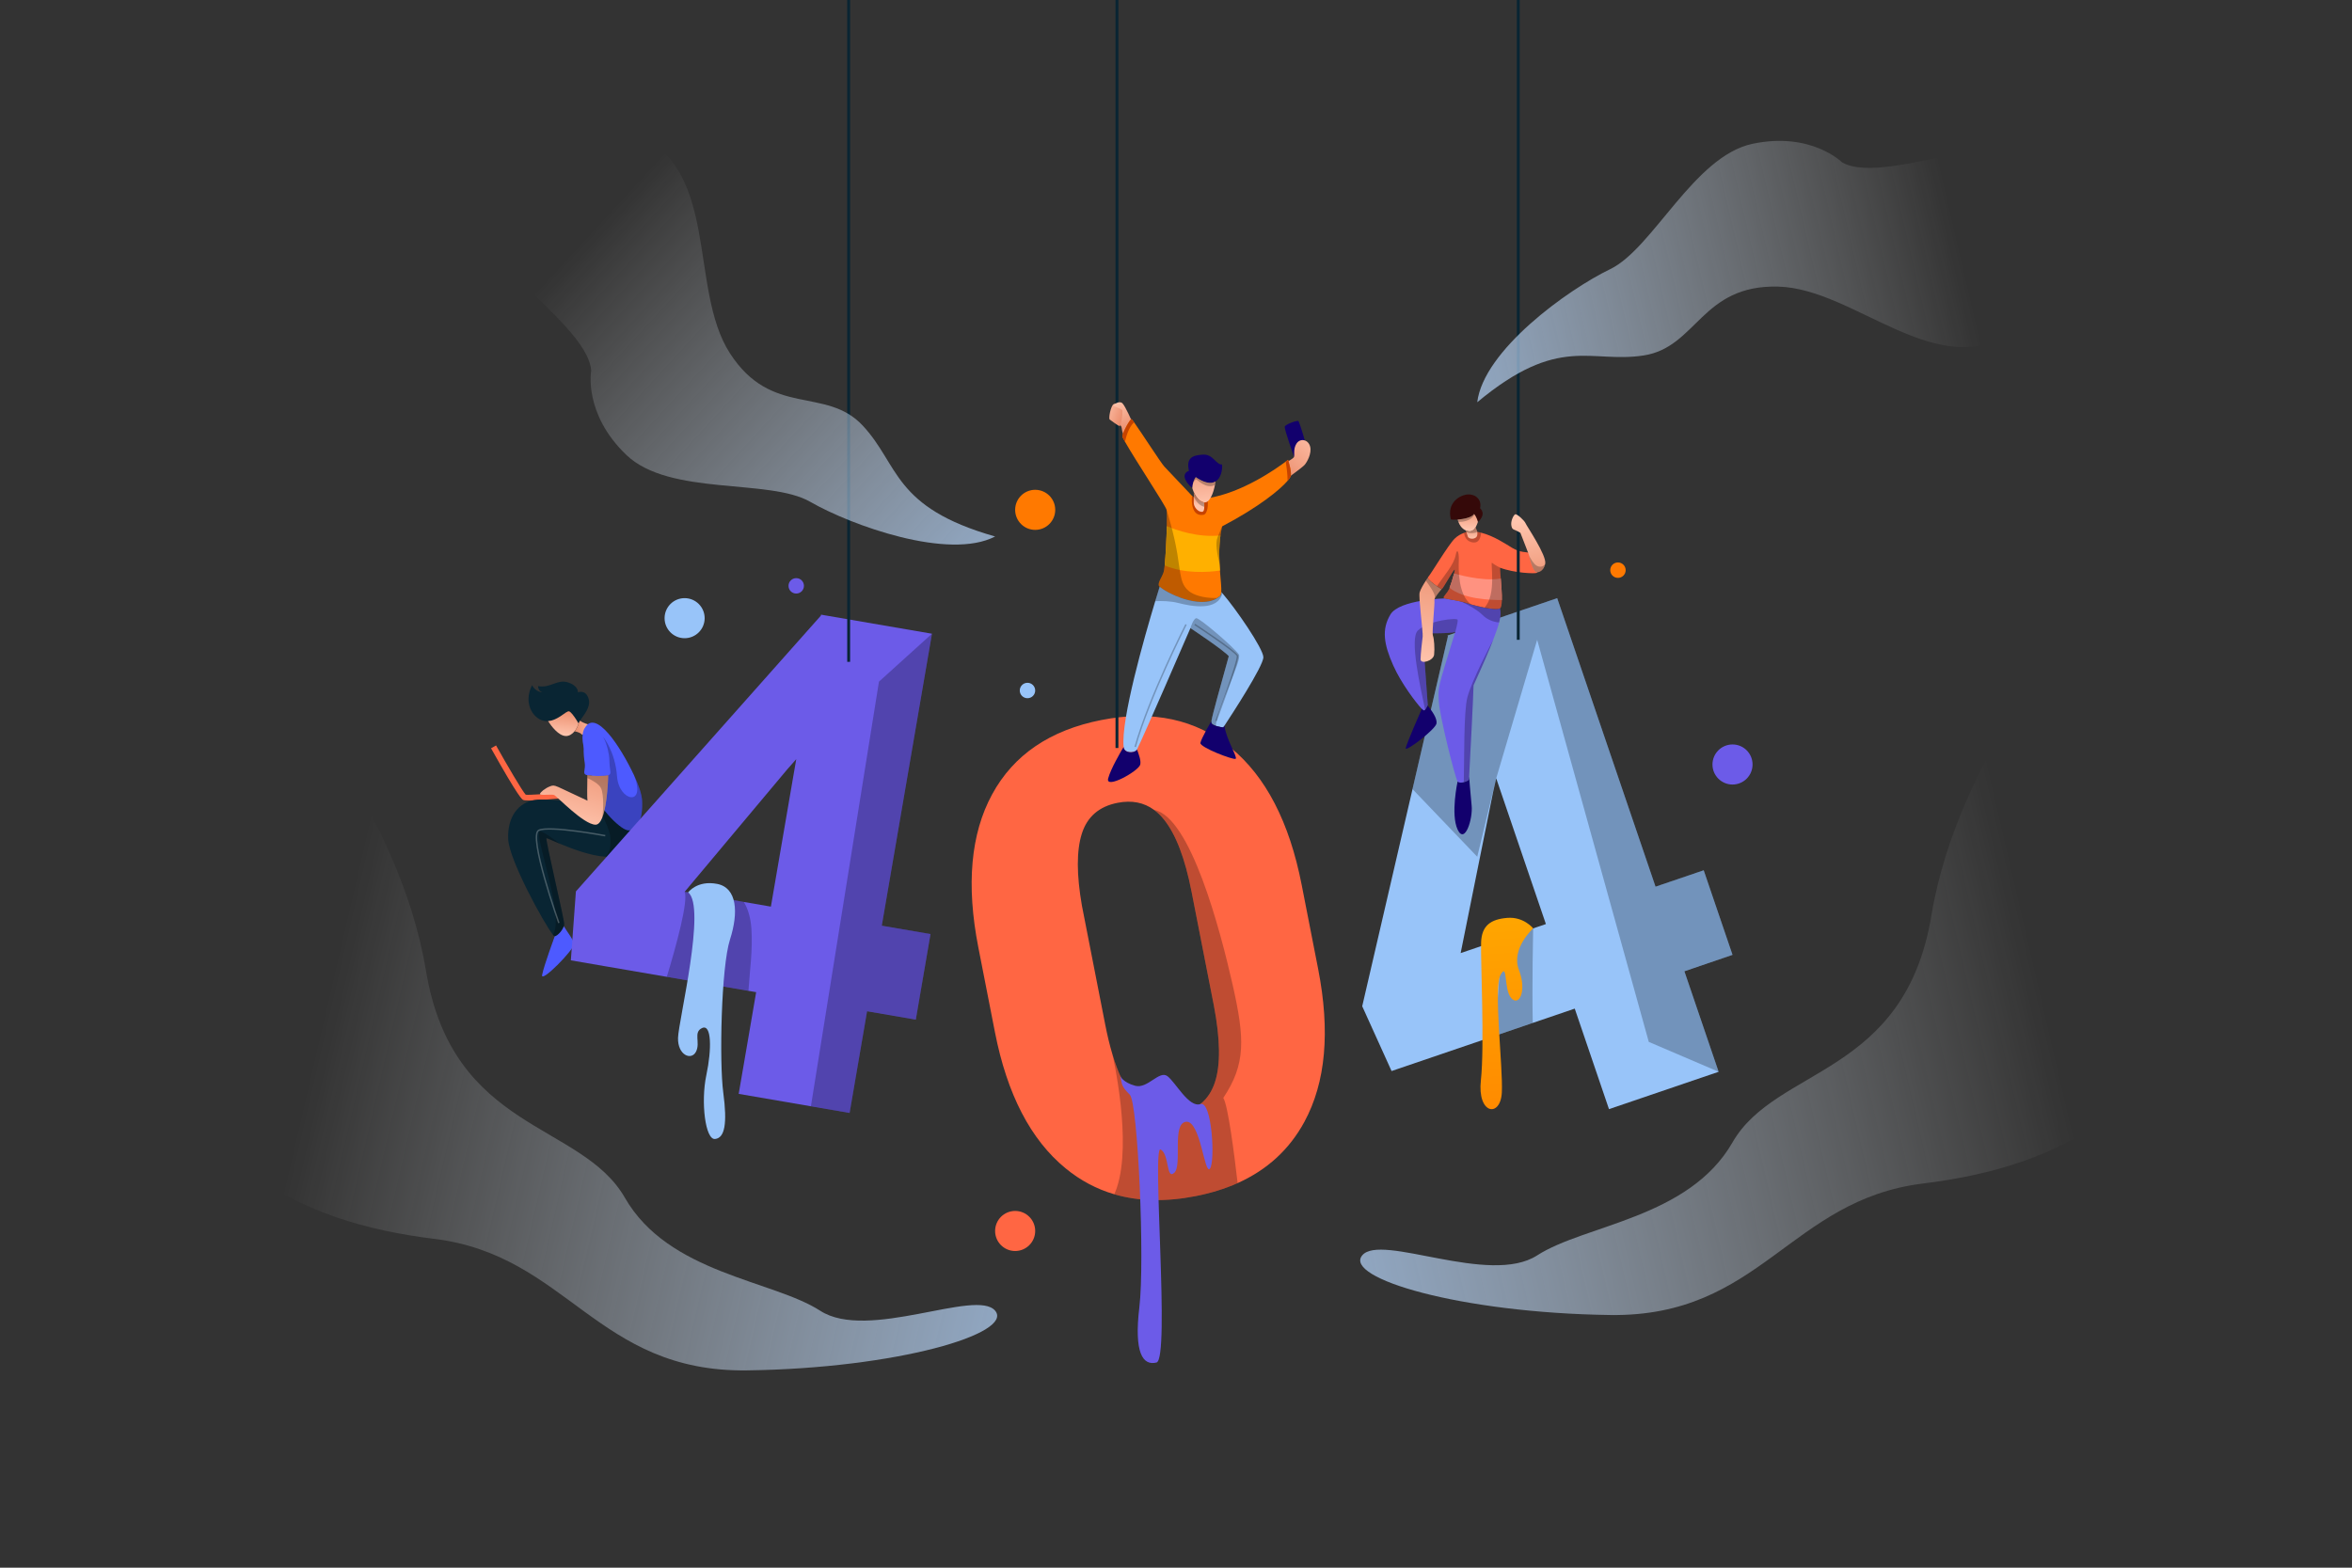 <?xml version="1.0" encoding="utf-8"?>
<!-- Generator: Adobe Illustrator 23.0.1, SVG Export Plug-In . SVG Version: 6.00 Build 0)  -->
<svg version="1.1" xmlns="http://www.w3.org/2000/svg" xmlns:xlink="http://www.w3.org/1999/xlink" x="0px" y="0px"
	 viewBox="0 0 750 500" style="enable-background:new 0 0 750 500;" xml:space="preserve">
<rect x="0" y="0" width="750" height="500" fill="#333333" stroke="none"/>
<style type="text/css">
	.st0{display:none;}
	.st1{display:inline;fill:#FFFFFF;}
	.st2{fill:#98C4F9;}
	.st3{opacity:0.25;}
	.st4{fill:url(#SVGID_1_);}
	.st5{fill:#FF6643;}
	.st6{fill:#092533;}
	.st7{fill:url(#SVGID_2_);}
	.st8{fill:url(#SVGID_3_);}
	.st9{fill:#4D5AFF;}
	.st10{fill:url(#SVGID_4_);}
	.st11{opacity:0.25;fill:none;stroke:#FFFFFF;stroke-width:0.46;stroke-miterlimit:10;}
	.st12{fill:#6C5BE8;}
	.st13{fill:#FF9280;}
	.st14{fill:#350909;}
	.st15{fill:url(#SVGID_5_);}
	.st16{fill:url(#SVGID_6_);}
	.st17{fill:#12006D;}
	.st18{fill:url(#SVGID_7_);}
	.st19{fill:none;stroke:#092533;stroke-width:0.919;stroke-miterlimit:10;}
	.st20{fill:url(#SVGID_8_);}
	.st21{fill:url(#SVGID_9_);}
	.st22{fill:url(#SVGID_10_);}
	.st23{fill:url(#SVGID_11_);}
	.st24{fill:url(#SVGID_12_);}
	.st25{fill:#FF7900;}
	.st26{fill:#C64200;}
	.st27{fill:url(#SVGID_13_);}
	.st28{fill:url(#SVGID_14_);}
	.st29{fill:#FFB000;}
	.st30{opacity:0.25;fill:none;stroke:#000000;stroke-width:0.46;stroke-miterlimit:10;}
	.st31{fill:url(#SVGID_15_);}
	.st32{fill:url(#SVGID_16_);}
	.st33{fill:url(#SVGID_17_);}
	.st34{fill:url(#SVGID_18_);}
	.st35{display:inline;}
	.st36{fill:#1D262D;}
</style>
<g id="BACKGROUND" class="st0">
	<rect class="st1" width="750" height="500"/>
</g>
<g id="OBJECTS">
	<g>
		<g>
			<path class="st2" d="M552.46,304.54l-9.19-26.97l-15.36,5.23l-31.36-92.02l-34.96,11.91l0.11,0.31l-11.28,48.68l-16.04,69.25
				l9.36,20.67l33.01-11.25l12.02-4.1l13.38-4.56l10.92,32.06l34.96-11.91l-10.92-32.06L552.46,304.54z M488.89,296.1l-7.93,2.7
				l-15.19,5.18l10.37-51.47l0.97-4.27l15.84,46.48L488.89,296.1z"/>
			<polygon class="st3" points="537.1,309.77 548.03,341.83 525.76,332.3 490.17,204.06 477.11,248.23 471.06,273.25 450.42,251.68 
				461.69,203 461.59,202.69 496.55,190.77 527.91,282.79 543.26,277.56 552.46,304.54 			"/>
			<path class="st3" d="M488.76,326.24l-12.02,4.1l1.77-24.77v-4.51l2.45-2.26l1.57-1.45l6.36-1.25
				C488.89,296.1,488.49,314.29,488.76,326.24z"/>
			<linearGradient id="SVGID_1_" gradientUnits="userSpaceOnUse" x1="477.172" y1="268.607" x2="485.037" y2="394.457">
				<stop  offset="0" style="stop-color:#FFB000"/>
				<stop  offset="1" style="stop-color:#FF7900"/>
			</linearGradient>
			<path class="st4" d="M488.89,296.09c0,0-3-3.77-8.25-3.34c-5.24,0.44-8.17,2.4-8.35,7.87c-0.18,5.46,1.13,32.99-0.07,43.92
				c-1.2,10.92,6.25,12.02,6.68,3.93c0.43-8.08-2.74-33.43-0.39-37.58c2.35-4.15,0.92,4.59,3.38,7.43c2.46,2.84,5.08-2.18,2.46-8.96
				C481.73,302.59,488.89,296.09,488.89,296.09z"/>
		</g>
		<g>
			<g>
				<path class="st5" d="M168.71,255.31c-0.9,0-1.56-0.05-1.85-0.17c-0.34-0.14-1.36-0.57-10.28-16.49l1.6-0.9
					c3.33,5.95,8.38,14.6,9.46,15.71c0.97,0.16,6.31-0.22,11.04-0.69l0.18,1.83C175.88,254.9,171.32,255.31,168.71,255.31z"/>
			</g>
			<path class="st6" d="M201.05,263.03v0.53c0,0-0.49,10.11-8.05,9.67c-0.02,0-0.04,0-0.06,0c-4.68-0.3-10.47-2.49-14.36-4.11
				c-2.44-1.02-4.13-1.82-4.32-1.79c-0.49,0.08,5.73,25.97,5.65,27.45c-0.01,0.2-0.06,0.41-0.12,0.63c-0.44,1.4-1.98,3.08-2.91,3.22
				c-0.1,0.01-0.29-0.17-0.57-0.51c-2.81-3.5-13.95-23.82-14.26-30.45c-0.33-7.29,3.36-11.68,8.36-12.52
				c3.69-0.62,14.47,0.87,19.87,1.69c1.92,0.29,3.15,0.5,3.15,0.5L201.05,263.03z"/>
			<g>
				<path class="st3" d="M179.91,294.78c-0.01,0.2-0.06,0.41-0.12,0.63c-0.44,1.4-1.98,3.08-2.91,3.22
					c-0.1,0.01-0.29-0.17-0.57-0.51c3.96-5.6-6.39-32.83-4.14-32.91c1.11-0.04,3.57,1.85,6.42,3.92c-2.44-1.02-4.13-1.82-4.32-1.79
					C173.77,267.41,180,293.3,179.91,294.78z"/>
				<path class="st3" d="M201.05,263.03v0.53c0,0-0.49,10.11-8.05,9.67c1.49-1.19,1.77-3.29,1.66-5.82
					c-0.13-2.94-2.85-7.97-4.37-10.58c1.92,0.29,3.15,0.5,3.15,0.5L201.05,263.03z"/>
			</g>
			<path class="st6" d="M184.95,229.84c-0.25,0.4-0.42,0.73-0.42,0.98c0,0-0.01-0.01-0.03-0.05c-0.09-0.16-0.4-0.7-0.81-1.34
				c-0.69-1.07-1.64-2.39-2.22-2.55c-0.92-0.25-3.38,2.86-6.71,3.1c-0.22,0.02-0.44,0.02-0.67,0.01c-3.66-0.17-7.54-5.36-4.42-11.47
				c1.09,2.24,3.33,2.29,3.33,2.29s-1.37-0.28-1.42-1.97c3.99,0.71,6.06-2.29,9.5-1.2c3.44,1.09,3.22,3.17,3.22,3.17
				s2.62-1.04,3.44,2.24C188.41,225.68,185.96,228.27,184.95,229.84z"/>
			<linearGradient id="SVGID_2_" gradientUnits="userSpaceOnUse" x1="179.192" y1="234.553" x2="180.094" y2="226.031">
				<stop  offset="0" style="stop-color:#FFC5AE"/>
				<stop  offset="1" style="stop-color:#EA8B6A"/>
			</linearGradient>
			<path class="st7" d="M184.5,230.77c-0.23,0.83-0.68,1.73-1.28,2.46c-0.73,0.89-1.7,1.54-2.79,1.52
				c-2.33-0.06-4.64-3.18-5.67-4.76c3.32-0.25,5.78-3.36,6.71-3.1c0.57,0.16,1.53,1.49,2.22,2.55
				C184.1,230.07,184.42,230.61,184.5,230.77z"/>
			<linearGradient id="SVGID_3_" gradientUnits="userSpaceOnUse" x1="190.549" y1="231.703" x2="182.683" y2="232.276">
				<stop  offset="0" style="stop-color:#FFC5AE"/>
				<stop  offset="1" style="stop-color:#EA8B6A"/>
			</linearGradient>
			<path class="st8" d="M187.86,231.09c0,0-1.75,3.99-2.4,3.12c-0.35-0.47-1.37-0.79-2.24-0.97c0.6-0.73,1.05-1.63,1.28-2.46
				c0.02,0.03,0.03,0.05,0.03,0.05c0-0.25,0.17-0.58,0.42-0.98C186.22,230.79,187.86,231.09,187.86,231.09z"/>
			<path class="st9" d="M200.15,264.79c-2.79-0.41-10.32-8.6-10.32-12.13c0-0.5-0.06-1.05-0.15-1.65c-0.58-3.67-2.7-9.05-3.58-12.85
				c-1.03-4.42,0.45-6.08,0.45-6.08c3.43-5.9,11.19,5.79,15.62,15.17l0,0c1.49,3.16,2.47,6.09,2.57,8.05
				C205.06,261.95,202.94,265.2,200.15,264.79z"/>
			<path class="st3" d="M200.15,264.79c-2.79-0.41-10.32-8.6-10.32-12.13c0-0.5-0.06-1.05-0.15-1.65l-0.02-1.57l2.73-14.31
				c0,0,3.77,4.48,4.37,12.51c0.6,8.03,9.44,9.77,5.41-0.39c1.49,3.16,2.47,6.09,2.57,8.05
				C205.06,261.95,202.94,265.2,200.15,264.79z"/>
			<path class="st9" d="M194.31,247.1c-0.07,0.06-0.2,0.12-0.37,0.16c-1.29,0.36-5.06,0.3-6.62,0c-0.23-0.05-0.42-0.1-0.54-0.16
				c-1.03-0.49,0-1.7-0.33-3.82c-0.33-2.13-1.14-8.36,2.02-10.27c3.31-2,5.73,5.57,5.84,9.34
				C194.42,246.11,195.02,246.49,194.31,247.1z"/>
			<linearGradient id="SVGID_4_" gradientUnits="userSpaceOnUse" x1="180.251" y1="263.808" x2="187.461" y2="237.917">
				<stop  offset="0" style="stop-color:#FFC5AE"/>
				<stop  offset="1" style="stop-color:#EA8B6A"/>
			</linearGradient>
			<path class="st10" d="M193.94,247.26c0,0-0.15,9.21-1.91,13.55c0,0,0,0,0,0.01c-0.55,1.35-1.25,2.23-2.16,2.21
				c-3.81-0.08-12.37-9.13-13.15-9.47c-0.78-0.33-4.67,0.25-4.55-0.33c0.12-0.57,1.64-1.84,3.28-2.46
				c1.64-0.62,1.35-0.25,11.88,4.59c-0.14-0.93-0.08-4.95-0.04-7.22c0-0.34,0.01-0.65,0.02-0.9
				C188.88,247.56,192.64,247.62,193.94,247.26z"/>
			<path class="st9" d="M183.05,301.01c0.27,1.64-10.76,12.86-10.18,9.92c0.57-2.95,4.01-12.29,4.01-12.29
				c0.92-0.14,2.46-1.82,2.91-3.22C180.69,296.97,182.83,299.64,183.05,301.01z"/>
			<path class="st11" d="M193,266.54c0,0-17.7-3.32-21.19-1.72c-3.5,1.61,6.4,29.57,6.4,29.57"/>
			<path class="st3" d="M192.03,260.81c0.34-1.85,0.59-7.22-0.34-9.35c-0.63-1.43-2.95-2.67-4.4-3.31c0-0.34,0.01-0.65,0.02-0.9
				c1.57,0.31,5.33,0.36,6.62,0C193.94,247.26,193.78,256.47,192.03,260.81z"/>
		</g>
		<g>
			<path class="st12" d="M478.04,198.53c-0.36,1.38-0.96,3.15-1.89,5.53c-1.32,3.41-3.32,8.05-6.27,14.52
				c-0.07,3.29-1.12,24.26-1.41,29.08c-0.04,0.59-0.06,0.94-0.07,0.98c-0.04,0.21-0.8,0.62-1.63,0.82c-0.78,0.2-1.62,0.23-1.98-0.25
				c-0.74-0.98-5.74-20.81-5.98-25.48c-0.25-4.67-0.49-3.6,5.24-22.2c-1.39,0.65-10.42,0.41-10.42,0.41s1.66,22.78,1.66,22.94
				c0,0.02-0.01,0.08-0.05,0.16c-0.11,0.31-0.44,1.01-0.8,1.36c-0.16,0.16-0.33,0.25-0.48,0.21c-0.09-0.02-0.3-0.22-0.61-0.54
				c-1.73-1.84-6.49-8.03-9.06-13.8c-3.03-6.8-3.77-11.55-0.9-16.3c2.87-4.75,17.4-5.12,17.4-5.12c0.92,0.26,3.03,0.51,5.13,1.01
				c0.62,0.14,1.23,0.31,1.81,0.51c3.18,1.06,9.25,2.4,10.55,1.65C478.59,195.02,478.65,196.21,478.04,198.53z"/>
			<path class="st5" d="M490.08,182.7c-0.57,0.33-7.25,0.08-11.76-1.64c0.02,0.8,0.12,2.05,0.24,3.47c0.18,2.24,0.39,4.9,0.34,6.84
				c-0.03,1.38-0.19,2.4-0.57,2.64c0,0-0.01,0.01-0.02,0.01c-0.69,0.4-2.73,0.21-4.96-0.22c-1.44-0.28-2.97-0.65-4.27-1.02
				c-0.47-0.14-0.92-0.28-1.32-0.41c-2.56-0.86-5.75-1.18-6.94-1.51c-0.3-0.08-0.47-0.16-0.48-0.25c-0.04-0.45,1.11-1.47,1.65-2.54
				c0.06-0.13,0.15-0.33,0.25-0.58c0.44-1.12,1.12-3.23,1.45-4.58c0.2-0.8,0.27-1.32,0.1-1.23c-0.53,0.29-3.69,6.18-4.05,6.18
				c-0.13,0-0.76-0.36-1.52-0.87c-1.27-0.86-2.86-2.12-2.9-2.73c-0.01-0.08,0.01-0.15,0.07-0.21c0.74-0.7,6.39-10.2,8.44-12.23
				c0.96-0.96,2.1-1.53,3.02-1.87c1.03-0.39,1.82-0.47,1.82-0.47c1.22-0.04,2.45,0.12,3.64,0.42c4.06,1.02,7.79,3.58,9.92,4.85
				c2.74,1.64,4.63,1.19,5.32,1.6C488.23,176.76,490.65,182.36,490.08,182.7z"/>
			<path class="st13" d="M478.89,191.36c-3.78,0.05-12.18-0.29-16.67-3.88c0.44-1.12,1.12-3.23,1.45-4.58c0,0,8.87,2.69,14.88,1.62
				C478.74,186.76,478.94,189.42,478.89,191.36z"/>
			<path class="st3" d="M472.3,169.9c-0.15,1.57-0.7,3.26-2.41,3.13c-2.41-0.19-2.93-2.16-3.04-3.08c1.03-0.39,1.82-0.47,1.82-0.47
				C469.87,169.43,471.1,169.59,472.3,169.9z"/>
			<path class="st14" d="M471.27,166.47c0,0-0.41-1.68-1.23-2.54c-0.67,1.08-3.24,1.64-5.22,1.78c-0.94,0.07-1.75,0.05-2.16-0.06
				c-1.39-5.41,2.95-7.78,5.37-7.95c2.41-0.17,4.59,1.63,3.93,4.38C474.14,164.22,471.27,166.47,471.27,166.47z"/>
			<linearGradient id="SVGID_5_" gradientUnits="userSpaceOnUse" x1="467.927" y1="168.881" x2="468.255" y2="161.384">
				<stop  offset="0" style="stop-color:#FFC5AE"/>
				<stop  offset="1" style="stop-color:#EA8B6A"/>
			</linearGradient>
			<path class="st15" d="M471.27,166.47c-0.12,0.36-0.32,0.99-0.65,1.58h0c-0.54,0.98-1.45,1.85-3.03,1.21
				c-0.06-0.02-0.11-0.05-0.16-0.07c-1.33-0.6-2.02-1.77-2.37-2.7c-0.11-0.29-0.19-0.56-0.24-0.77c1.98-0.14,4.55-0.7,5.22-1.78
				c0.04,0.04,0.07,0.08,0.11,0.12C470.9,164.95,471.27,166.47,471.27,166.47z"/>
			<linearGradient id="SVGID_6_" gradientUnits="userSpaceOnUse" x1="469.383" y1="172.069" x2="469.137" y2="166.743">
				<stop  offset="0" style="stop-color:#FFC5AE"/>
				<stop  offset="1" style="stop-color:#EA8B6A"/>
			</linearGradient>
			<path class="st16" d="M471.07,170.65c-0.24,1.52-2.74,1.43-3.02,0.45c-0.14-0.51-0.3-1-0.43-1.36c-0.11-0.34-0.19-0.55-0.19-0.55
				v0c0.05,0.03,0.11,0.05,0.16,0.07c1.58,0.64,2.49-0.23,3.03-1.21h0c-0.17,0.34,0.28,0.77,0.44,1.57
				C471.12,169.91,471.13,170.25,471.07,170.65z"/>
			<path class="st17" d="M458.08,230.71c-0.24,1.88-9.99,9.26-9.83,7.95c0.16-1.31,5.13-12.59,5.13-12.59
				c0.31,0.33,0.52,0.52,0.61,0.54c0.49,0.14,1.12-1.11,1.27-1.56C456.57,226.69,458.3,229.02,458.08,230.71z"/>
			<path class="st17" d="M464.8,264.58c-2.29-4.92,0-15.35,0-15.35c0.74,0.98,3.52-0.17,3.6-0.57c0.01-0.05,0.03-0.4,0.07-0.98
				c0,0,0.37,5,0.8,9.23C469.72,261.13,467.1,269.49,464.8,264.58z"/>
			<path class="st3" d="M464.06,201.54c-1.39,0.65-10.42,0.41-10.42,0.41s1.66,22.78,1.66,22.94c0,0.02-0.01,0.08-0.05,0.16
				c-0.11,0.31-0.44,1.01-0.8,1.36c-1.66-7.79-4.98-22.73-2.34-25.3c3.39-3.28,12.56-4.15,12.7-3.43
				C464.96,198.39,464.06,201.54,464.06,201.54z"/>
			<linearGradient id="SVGID_7_" gradientUnits="userSpaceOnUse" x1="452.945" y1="212.27" x2="458.845" y2="173.925">
				<stop  offset="0" style="stop-color:#FFC5AE"/>
				<stop  offset="1" style="stop-color:#EA8B6A"/>
			</linearGradient>
			<path class="st18" d="M457.56,190.78c-0.13,0.28-0.2,0.51-0.16,0.66c0.2,0.76-0.85,10.32-0.47,11.3c0.38,0.98,0.6,4.1,0.38,6.06
				c-0.22,1.97-4.32,3.17-4.32,1.48c0-1.7,0.49-5.68,0.66-7.21c0.17-1.53-1.37-12.59-0.96-14.12c0.27-1,1.29-2.69,1.97-3.74
				c0.36-0.57,0.63-0.95,0.63-0.95c0.06,0.96,4.08,3.6,4.42,3.6C459.72,187.85,458.1,189.67,457.56,190.78z"/>
			<path class="st3" d="M478.04,198.53c-1.81-0.13-3.84-0.92-5.25-2.34c-1.65-1.65-4.39-3.17-6.85-4.33
				c0.62,0.14,1.23,0.31,1.81,0.51c3.18,1.06,9.25,2.4,10.55,1.65C478.59,195.02,478.65,196.21,478.04,198.53z"/>
			<path class="st3" d="M476.15,204.06c-1.32,3.41-3.32,8.05-6.27,14.52c-0.07,3.29-1.12,24.26-1.41,29.08
				c-0.04,0.59-0.06,0.94-0.07,0.98c-0.04,0.21-0.8,0.62-1.63,0.82c0.19-7.07-0.06-22.46,1.14-27.04
				C469.34,216.95,475.75,204.81,476.15,204.06z"/>
			<path class="st3" d="M469.07,192.77c-0.47-0.14-0.92-0.28-1.32-0.41c-2.56-0.86-5.75-1.18-6.94-1.51
				c-0.3-0.08-0.47-0.16-0.48-0.25c-0.04-0.45,1.11-1.47,1.65-2.54c0.53-1.07,2.33-6.68,1.8-6.39c-0.53,0.29-3.69,6.18-4.05,6.18
				c-0.13,0-0.76-0.36-1.52-0.87c0.08-0.13,0.17-0.27,0.26-0.41c1.96-2.9,5.19-6.5,5.73-9.61c0.44-2.29,1.09-0.98,0.98,1.97
				C465.08,181.57,464.94,189.68,469.07,192.77z"/>
			<path class="st3" d="M478.32,194c0,0-0.01,0.01-0.02,0.01c-0.69,0.4-2.73,0.21-4.96-0.22c4-4,1.82-14.85,2.44-14.29
				c0.74,0.65,2.54,1.55,2.54,1.55C478.4,184.01,479.59,193.22,478.32,194z"/>
			<path class="st3" d="M459.72,187.85c0,0-1.62,1.81-2.16,2.92c-0.01-0.24-0.03-0.47-0.06-0.67c-0.12-1.17-1.95-3.72-2.84-4.9
				c0.36-0.57,0.63-0.95,0.63-0.95C455.36,185.22,459.39,187.85,459.72,187.85z"/>
			<path class="st3" d="M470.15,164.05c-0.98,2.17-3.88,2.43-5.09,2.43c-0.11-0.29-0.19-0.56-0.24-0.77
				c1.98-0.14,4.55-0.7,5.22-1.78C470.08,163.97,470.12,164.01,470.15,164.05z"/>
			<path class="st3" d="M471.06,169.62c-0.18,0.14-0.41,0.25-0.69,0.31c-1.32,0.3-2.25,0.04-2.75-0.19
				c-0.11-0.34-0.19-0.55-0.19-0.55v0c0.05,0.03,0.11,0.05,0.16,0.07c1.58,0.64,2.49-0.23,3.03-1.21h0
				C470.46,168.39,470.91,168.82,471.06,169.62z"/>
			<line class="st19" x1="484.14" y1="0" x2="484.14" y2="204.06"/>
			<linearGradient id="SVGID_8_" gradientUnits="userSpaceOnUse" x1="485.951" y1="166.02" x2="490.539" y2="190.218">
				<stop  offset="0" style="stop-color:#FFC5AE"/>
				<stop  offset="1" style="stop-color:#EA8B6A"/>
			</linearGradient>
			<path class="st20" d="M492.74,179.77c-0.01,0.06-0.02,0.11-0.03,0.16c-0.54,2.47-2.52,2.73-2.89,2.57
				c-0.37-0.16-1.36-1.29-2.22-5.28c-0.02-0.08-0.03-0.16-0.05-0.24c0,0-1.86-4.76-2.73-7.05c-2.16-1.28-2.57-0.76-2.87-2.23
				c-0.3-1.48,0.66-3.38,1.2-3.66c0.55-0.27,3,2.02,3.33,2.87C486.81,167.75,493.23,177.15,492.74,179.77z"/>
			<path class="st3" d="M492.71,179.93c-0.54,2.47-2.52,2.73-2.89,2.57c-0.37-0.16-1.36-1.29-2.22-5.28
				c0.55,1.11,1.39,2.54,2.31,3.14C490.93,181.01,492.07,180.8,492.71,179.93z"/>
		</g>
		<g>
			<path class="st5" d="M420.32,309l-5.27-26.91c-3.9-19.9-11.42-34.42-22.55-43.56c-11.14-9.14-24.9-12.1-41.28-8.89
				c-16.38,3.21-28,11.11-34.84,23.69c-6.85,12.59-8.32,28.87-4.41,48.84l5.29,27.01c3.88,19.83,11.39,34.32,22.53,43.45
				c4.7,3.86,9.88,6.62,15.53,8.27c7.73,2.27,16.34,2.46,25.85,0.61c4.92-0.96,9.42-2.35,13.48-4.17
				c9.4-4.21,16.49-10.71,21.27-19.5C422.76,345.25,424.23,328.97,420.32,309z M387.43,345.12c-1.8,5.52-5.61,8.85-11.43,9.99
				c-6.03,1.18-10.92-0.51-14.7-5.08c-2.57-3.11-4.78-7.73-6.6-13.86c0,0,0-0.01,0-0.01c0-0.01,0-0.02-0.01-0.03
				c-0.85-2.84-1.61-6.01-2.29-9.5l-7.4-37.78c-1.73-9.92-1.74-17.58-0.02-22.98c1.72-5.4,5.53-8.68,11.42-9.82
				c4.49-0.88,8.37-0.12,11.62,2.27h0c1.11,0.82,2.15,1.82,3.11,3.02c3.8,4.7,6.74,12.37,8.82,23l7.16,36.55
				C389.13,331.52,389.23,339.6,387.43,345.12z"/>
			<path class="st3" d="M390.08,350.17c1.52,2.34,3.54,18.21,4.57,27.17c-4.06,1.82-8.56,3.21-13.48,4.17
				c-9.5,1.86-18.12,1.66-25.85-0.61c0.32-0.71,0.61-1.46,0.86-2.22c4.82-14.73-1.2-41.32-1.48-42.52
				c1.83,6.13,4.03,10.75,6.6,13.86c3.78,4.57,8.68,6.26,14.7,5.08c5.82-1.14,9.63-4.47,11.43-9.99c1.8-5.52,1.7-13.6-0.32-24.24
				l-7.16-36.55c-2.08-10.62-5.02-18.29-8.82-23c-0.97-1.2-2-2.2-3.11-3.02c11.63,2.28,21.07,38.28,25.01,55.64
				C396.96,331.32,397.29,339.35,390.08,350.17z"/>
			<path class="st12" d="M357.26,343.23c0,0,0.75,1.97,4.71,3.06c3.96,1.09,7.67-5.03,10.3-3.06c2.62,1.97,6.82,10.14,10.51,8.9
				c3.69-1.24,4.78,18.42,3.04,20.6c-1.75,2.18-3-15.47-7.62-14.95c-4.62,0.53-1.12,13.85-3.74,16.26c-2.62,2.4-1.53-5.9-4.37-7.43
				c-2.84-1.53,3.06,66.86-1.31,67.95c-4.37,1.09-7.21-3.06-5.46-17.7c1.75-14.64-0.44-65.11-3.06-67.73
				C357.63,346.51,357.79,346.02,357.26,343.23z"/>
		</g>
		<g>
			<line class="st19" x1="356.17" y1="0" x2="356.17" y2="238.57"/>
			<g>
				<path class="st17" d="M412.89,146.32c0,0-3.48-9.55-3.2-10.28c0.29-0.74,4.11-2.13,4.39-1.72c0.28,0.41,2.7,7.82,2.29,8.36
					C415.97,143.2,412.89,146.32,412.89,146.32z"/>
				<linearGradient id="SVGID_9_" gradientUnits="userSpaceOnUse" x1="355.816" y1="130.325" x2="358.684" y2="136.42">
					<stop  offset="0" style="stop-color:#FFC5AE"/>
					<stop  offset="1" style="stop-color:#EA8B6A"/>
				</linearGradient>
				<path class="st21" d="M354.97,133.8c0,0,2.13,0.88,3.07,3.18c0.94,2.29,0.58-5.98,0.58-5.98l-1.02-0.94L354.97,133.8z"/>
				<linearGradient id="SVGID_10_" gradientUnits="userSpaceOnUse" x1="351.466" y1="130.174" x2="358.594" y2="133.165">
					<stop  offset="0" style="stop-color:#FFC5AE"/>
					<stop  offset="1" style="stop-color:#EA8B6A"/>
				</linearGradient>
				<path class="st22" d="M353.86,133.8c0,0,2.66,1.99,3.11,2.11c0.45,0.12,1.32-5.08,0.93-5.9c-0.39-0.82-1.84-1.64-2.78-1.11
					C354.19,129.44,353.42,133.48,353.86,133.8z"/>
				<linearGradient id="SVGID_11_" gradientUnits="userSpaceOnUse" x1="355.558" y1="127.88" x2="360.146" y2="137.63">
					<stop  offset="0" style="stop-color:#FFC5AE"/>
					<stop  offset="1" style="stop-color:#EA8B6A"/>
				</linearGradient>
				<path class="st23" d="M360.95,134.39c0,0-2.12-4.92-3.05-5.78c-0.93-0.86-2.65,0.25-2.77,0.7c-0.12,0.45,2.06,0.78,2.77,1.52
					c0.71,0.74-1.21,6.19,0.63,8.11C360.38,140.87,360.95,134.39,360.95,134.39z"/>
				<linearGradient id="SVGID_12_" gradientUnits="userSpaceOnUse" x1="420.892" y1="137.529" x2="407.865" y2="153.014">
					<stop  offset="0" style="stop-color:#FFC5AE"/>
					<stop  offset="1" style="stop-color:#EA8B6A"/>
				</linearGradient>
				<path class="st24" d="M410.27,147.42c0,0,1.88-1.02,2.29-1.56c0.41-0.53-0.33-2.54,0.86-4.38c1.19-1.84,3.73-1.31,4.34,0.9
					c0.61,2.21-0.98,5-1.72,5.86c-0.74,0.86-5.78,4.47-5.78,4.47"/>
				<path class="st25" d="M411.62,151.7c-0.06,0.33-0.39,0.89-1.04,1.65c-2.39,2.8-8.98,8.27-20.85,14.52
					c-0.23,0.96-0.42,1.93-0.56,2.91c-0.44,3.11-0.43,6.26-0.29,9.08c0.04,0.73,0.08,1.43,0.13,2.11c0.22,2.98,0.51,5.44,0.43,6.86
					c-0.04,0.63-0.15,1.05-0.36,1.24c-0.27,0.23-0.55,0.45-0.84,0.63c-5.93,3.81-16.73-1.88-18.47-3.59
					c-0.14-0.13-0.22-0.24-0.24-0.32c-0.3-1.15,0.87-2.38,1.53-4.34c0.11-0.34,0.22-1.09,0.33-2.11c0.31-3.03,0.58-8.45,0.68-12.53
					c0.06-2.6,0.04-4.66-0.08-5.2c0-0.01,0-0.02,0-0.02c-0.33-1.34-10.27-16.36-13.25-21.69c-0.55-0.97-0.86-1.62-0.84-1.8
					c0.11-1.2,2.4-5.46,2.9-5.41c0.08,0.01,0.39,0.39,0.85,1.03c2.3,3.2,8.5,12.87,9.64,14.1c1.07,1.15,6.5,6.87,8.82,9.32
					c0.66,0.68,1.07,1.12,1.07,1.12c1.26-0.02,2.52-0.14,3.79-0.34c11.18-1.72,22.16-9.55,25.03-11.72
					c0.47-0.36,0.73-0.56,0.73-0.56S411.87,150.16,411.62,151.7z"/>
				<path class="st26" d="M383.73,164.2c-3.81,0.62-3.82-4.34-3.62-6.06c0.66,0.68,1.07,1.12,1.07,1.12
					c1.26-0.02,2.52-0.14,3.79-0.34C385.44,160.88,385.06,163.99,383.73,164.2z"/>
				<path class="st17" d="M387.59,153.57c-0.74,0.45-1.71,0.6-2.94,0.28c-0.95-0.24-2.05-0.76-3.35-1.64c0,0-1.02,1.23-1.1,3.48
					c-2.7-2.34-3.36-4.67-1.07-5.53c-0.94-4.1,1.07-4.96,4.42-5.16c3.36-0.21,4.14,3.24,6.15,3.15
					C389.83,149.99,389.31,152.56,387.59,153.57z"/>
				<linearGradient id="SVGID_13_" gradientUnits="userSpaceOnUse" x1="384.457" y1="161.132" x2="383.064" y2="144.909">
					<stop  offset="0" style="stop-color:#FFC5AE"/>
					<stop  offset="1" style="stop-color:#EA8B6A"/>
				</linearGradient>
				<path class="st27" d="M387.59,153.57c-0.04,0.33-0.09,0.71-0.17,1.12c-0.45,2.4-1.63,5.74-3.4,5.55c-0.09,0-0.19-0.02-0.29-0.06
					c-1.6-0.5-2.56-2.05-3.06-3.19c-0.33-0.74-0.47-1.31-0.47-1.31c0.03-0.71,0.15-1.32,0.3-1.83c0.33-1.08,0.8-1.66,0.8-1.66
					c1.29,0.88,2.4,1.4,3.35,1.64C385.89,154.17,386.85,154.02,387.59,153.57z"/>
				<linearGradient id="SVGID_14_" gradientUnits="userSpaceOnUse" x1="382.074" y1="161.259" x2="382.729" y2="157.08">
					<stop  offset="0" style="stop-color:#FFC5AE"/>
					<stop  offset="1" style="stop-color:#EA8B6A"/>
				</linearGradient>
				<path class="st28" d="M384.02,161.66c-0.02,0.87-0.14,1.55-0.72,1.59c-1.17,0.08-2.73-1.45-2.65-3.11
					c0.03-0.57,0.04-1.17,0.04-1.72c0-0.56-0.01-1.06-0.02-1.42c0.5,1.14,1.46,2.69,3.06,3.19c0.1,0.03,0.2,0.05,0.29,0.06
					C384.02,160.73,384.03,161.22,384.02,161.66z"/>
				<path class="st26" d="M411.62,151.7c-0.06,0.33-0.39,0.89-1.04,1.65c0.03-1.95-0.4-4.92-0.58-6.14
					c0.47-0.36,0.73-0.56,0.73-0.56S411.87,150.16,411.62,151.7z"/>
				<path class="st26" d="M361.64,134.72c-1.75,1.49-2.6,4.75-2.9,6.18c-0.55-0.97-0.86-1.62-0.84-1.8c0.11-1.2,2.4-5.46,2.9-5.41
					C360.88,133.71,361.19,134.09,361.64,134.72z"/>
				<path class="st29" d="M389.02,181.97c-3.91,0.57-11.26,1.07-17.62-1.63c0.31-3.03,0.58-8.45,0.68-12.53
					c3.15,1.33,9.95,3.71,17.09,2.96C388.61,174.68,388.77,178.65,389.02,181.97z"/>
				<path class="st3" d="M388.25,190.7c-6.39,4.1-18.43-2.82-18.71-3.91c-0.3-1.15,0.87-2.38,1.53-4.34
					c0.11-0.34,0.22-1.09,0.33-2.11c0.31-3.03,0.58-8.45,0.68-12.53c0.06-2.6,0.04-4.66-0.08-5.2c0.14,0.42,2.3,7.27,3.41,13.94
					c1.15,6.88,0.9,10.16,4.26,12.37C381.64,190.21,385.23,190.89,388.25,190.7z"/>
				<path class="st2" d="M402.86,209.62c0,2.84-10.27,18.58-12.4,21.81c-0.24,0.37-0.38,0.58-0.38,0.58s-1.32-0.15-2.41-0.52
					c-0.76-0.26-1.41-0.62-1.41-1.12c0-0.1,0.02-0.26,0.05-0.46c0.36-2.19,2.62-10.13,5.52-20.62c-1.53-1.86-12.23-8.96-12.23-8.96
					s0,0.01-0.01,0.03c-0.46,1.07-15.33,35.44-17.01,38.65c-0.06,0.12-0.1,0.19-0.13,0.22c-0.76,0.98-3.93,1.09-4.15-0.98
					c0,0,0,0,0-0.01c-0.91-8.69,6.58-34.89,10.07-46.48c0.63-2.08,1.12-3.69,1.42-4.64c1.75,1.71,12.54,7.4,18.47,3.59
					c0.29-0.19,0.57-0.4,0.84-0.63c0.21-0.19,0.32-0.61,0.36-1.24c0.11,0.12,0.23,0.25,0.34,0.39
					C393.93,193.95,402.86,206.89,402.86,209.62z"/>
				<path class="st17" d="M363.61,243.82c-0.41,2.05-11.23,8.11-10.24,4.44c0.8-2.97,3.81-8.16,4.91-10.02c0,0,0,0,0,0.01
					c0.22,2.07,3.39,1.97,4.15,0.98c0.03-0.03,0.07-0.11,0.13-0.22C363.12,240.59,363.88,242.49,363.61,243.82z"/>
				<path class="st17" d="M394.01,242.02c-0.82,0.41-11.47-3.69-11.23-5.08c0.25-1.39,3.52-7.02,3.52-7.02
					c-0.03,0.21-0.05,0.36-0.05,0.46c0,1.2,3.82,1.64,3.82,1.64s0.14-0.21,0.38-0.58C390.93,235.69,394.78,241.63,394.01,242.02z"/>
				<path class="st30" d="M378.2,199.16c0,0-11.8,23.17-16.22,39.07"/>
				<path class="st30" d="M380.98,199.16c0,0,13.11,8.6,13.6,10c0.49,1.39-6.8,20.76-6.8,20.76"/>
				<path class="st3" d="M389.79,189.22c-1.44,5.77-9.8,4.2-14.08,3.09c-2.49-0.64-5.34-0.67-7.36-0.56
					c0.63-2.08,1.12-3.69,1.42-4.64c1.75,1.71,12.54,7.4,18.47,3.59c0.29-0.19,0.57-0.4,0.84-0.63c0.21-0.19,0.32-0.61,0.36-1.24
					C389.56,188.95,389.68,189.08,389.79,189.22z"/>
				<path class="st3" d="M387.66,231.5c-0.76-0.26-1.41-0.62-1.41-1.12c0-0.1,0.02-0.26,0.05-0.46c0.36-2.19,2.62-10.13,5.52-20.62
					c-1.53-1.86-12.23-8.96-12.23-8.96s0.87-2.95,1.86-3.17c0.98-0.22,12.34,9.56,13.6,11.58
					C396.15,210.53,388.42,225.04,387.66,231.5z"/>
				<path class="st3" d="M387.59,153.57c-0.04,0.33-0.09,0.71-0.17,1.12c-2.86,1.46-5.67-1.83-6.01-1.78
					c-0.19,0.02-0.59,0.52-0.91,0.96c0.33-1.08,0.8-1.66,0.8-1.66c1.29,0.88,2.4,1.4,3.35,1.64
					C385.89,154.17,386.85,154.02,387.59,153.57z"/>
				<path class="st3" d="M384.02,161.66c-1.89-0.46-2.93-2.35-3.33-3.24c0-0.56-0.01-1.06-0.02-1.42c0.5,1.14,1.46,2.69,3.06,3.19
					c0.1,0.03,0.2,0.05,0.29,0.06C384.02,160.73,384.03,161.22,384.02,161.66z"/>
				<path class="st3" d="M389.17,170.77c-0.44,3.11-0.43,6.26-0.29,9.08c-0.74-3.14-1.4-6.51-0.63-8.47
					c1.31-3.37,1.46-3.52,1.48-3.52C389.49,168.82,389.31,169.8,389.17,170.77z"/>
			</g>
		</g>
		<g>
			<g>
				<path class="st12" d="M297.18,202.12l-35.37-6.08l-0.06,0.32l-78.11,87.95l-1.61,21.98l11.2,1.93l19.39,3.33l26.03,4.47
					l2.47,0.42l-1.86,10.85l-0.86,5.02l-2.85,16.57l23.02,3.96l12.35,2.12l5.57-32.43l15.54,2.67l4.69-27.29l-15.54-2.67
					L297.18,202.12z M253.03,247.19l-7.21,41.97l-8.63-1.49l-18.87-3.24l10.45-12.47l2.39-2.86l19.93-23.78l2.82-3.19L253.03,247.19
					z"/>
				<path class="st3" d="M238.66,316.02l-26.03-4.47c3.07-10.13,6.89-24.09,5.69-27.12l18.87,3.24c1.21,2.01,2.17,4.79,2.42,8.59
					C240.07,302.99,239.06,309.86,238.66,316.02z"/>
				<path class="st2" d="M219.44,284.62c0,0,2.84-3.94,9.23-2.71c6.39,1.23,6.88,9.1,4.1,17.78c-2.79,8.68-3.44,39-2.13,48.83
					c1.31,9.83,0.49,14.42-2.62,14.75c-3.11,0.33-4.59-11.8-2.79-20.32c1.8-8.52,1.64-16.39-1.31-15.08
					c-2.95,1.31-0.49,4.59-1.97,7.54c-1.47,2.95-5.9,1.15-5.74-4.42C216.38,325.42,225.29,289.21,219.44,284.62z"/>
				<polygon class="st3" points="281.19,295.23 296.73,297.9 292.04,325.19 276.5,322.53 270.93,354.96 258.58,352.84 
					280.28,217.41 297.18,202.12 				"/>
			</g>
			<line class="st19" x1="270.62" y1="0" x2="270.62" y2="211.09"/>
		</g>
		<g>
			<path class="st25" d="M336.49,162.61c0,3.53-2.86,6.39-6.39,6.39c-3.53,0-6.39-2.86-6.39-6.39c0-3.53,2.86-6.39,6.39-6.39
				C333.63,156.22,336.49,159.08,336.49,162.61z"/>
			<path class="st12" d="M558.85,243.83c0,3.53-2.86,6.39-6.39,6.39c-3.53,0-6.39-2.86-6.39-6.39c0-3.53,2.86-6.39,6.39-6.39
				C555.99,237.43,558.85,240.3,558.85,243.83z"/>
			<path class="st2" d="M224.7,197.16c0,3.53-2.86,6.39-6.39,6.39s-6.39-2.86-6.39-6.39c0-3.53,2.86-6.39,6.39-6.39
				S224.7,193.64,224.7,197.16z"/>
			<path class="st5" d="M330.1,392.61c0,3.53-2.86,6.39-6.39,6.39c-3.53,0-6.39-2.86-6.39-6.39c0-3.53,2.86-6.39,6.39-6.39
				C327.24,386.22,330.1,389.08,330.1,392.61z"/>
			<circle class="st25" cx="515.93" cy="181.85" r="2.46"/>
			<circle class="st2" cx="327.64" cy="220.23" r="2.46"/>
			<path class="st12" d="M256.36,186.85c0,1.36-1.1,2.46-2.46,2.46c-1.36,0-2.46-1.1-2.46-2.46c0-1.36,1.1-2.46,2.46-2.46
				C255.26,184.39,256.36,185.49,256.36,186.85z"/>
		</g>
		<g>
			<linearGradient id="SVGID_15_" gradientUnits="userSpaceOnUse" x1="623.129" y1="71.587" x2="402.236" y2="122.713">
				<stop  offset="0" style="stop-color:#FFFFFF;stop-opacity:0"/>
				<stop  offset="1" style="stop-color:#98C4F9"/>
			</linearGradient>
			<path class="st31" d="M587.37,51.76c0,0-9.85-9.83-28.52-5.9c-18.67,3.93-31.79,33.43-45.39,39.98
				c-13.59,6.55-40.4,25.91-42.4,42.45c26.18-21.8,36.01-12.3,53.06-14.92c17.04-2.62,18.35-22.61,42.93-21.96
				c24.58,0.66,50.8,31.2,75.38,14.12c24.58-17.07,53.42-37.39,30.15-54.11C649.31,34.72,602.12,60.28,587.37,51.76z"/>
			
				<linearGradient id="SVGID_16_" gradientUnits="userSpaceOnUse" x1="-1378.315" y1="797.8" x2="-1599.216" y2="848.929" gradientTransform="matrix(-0.564 -0.826 0.826 -0.564 -1251.324 -610.823)">
				<stop  offset="0" style="stop-color:#FFFFFF;stop-opacity:0"/>
				<stop  offset="1" style="stop-color:#98C4F9"/>
			</linearGradient>
			<path class="st32" d="M188.52,118.22c0,0-2.56,13.68,11.21,26.88c13.78,13.2,45.54,7.41,58.62,14.94
				c13.08,7.53,44.18,18.75,58.97,11.07c-32.77-9.33-30.47-22.81-42.24-35.4c-11.78-12.6-29.02-2.4-42.34-23.07
				c-13.32-20.67-2.88-59.54-30.84-70.21c-27.96-10.67-61.01-23.03-61.69,5.61C139.52,76.67,187.24,101.23,188.52,118.22z"/>
			<linearGradient id="SVGID_17_" gradientUnits="userSpaceOnUse" x1="646.106" y1="295.286" x2="329.03" y2="368.674">
				<stop  offset="0" style="stop-color:#FFFFFF;stop-opacity:0"/>
				<stop  offset="1" style="stop-color:#98C4F9"/>
			</linearGradient>
			<path class="st33" d="M664.39,196.64c0,0-39.98,43.87-48.5,95.3c-8.52,51.43-49.51,48.16-63.43,72.41
				c-13.92,24.25-47.09,26.22-62.3,36.05c-15.2,9.83-49.84-7.21-55.79,0c-5.95,7.21,31.07,18.35,79.09,19.01
				c48.02,0.66,57.2-36.71,99.8-41.95c42.61-5.24,85.21-23.6,100.29-93.08C728.63,214.9,703.06,177.72,664.39,196.64z"/>
			
				<linearGradient id="SVGID_18_" gradientUnits="userSpaceOnUse" x1="-1693.706" y1="312.95" x2="-2010.782" y2="386.339" gradientTransform="matrix(-1 0 0 1 -1588.091 0)">
				<stop  offset="0" style="stop-color:#FFFFFF;stop-opacity:0"/>
				<stop  offset="1" style="stop-color:#98C4F9"/>
			</linearGradient>
			<path class="st34" d="M87.33,214.3c0,0,39.98,43.87,48.5,95.3c8.52,51.43,49.51,48.16,63.43,72.41
				c13.92,24.25,47.09,26.22,62.3,36.05c15.2,9.83,49.84-7.21,55.79,0c5.95,7.21-31.07,18.35-79.09,19.01
				c-48.02,0.66-57.2-36.71-99.8-41.95c-42.61-5.24-85.21-23.6-100.29-93.08C23.09,232.57,48.66,195.39,87.33,214.3z"/>
		</g>
	</g>
</g>
<g id="DESIGNED_BY_FREEPIK" class="st0">
	<g class="st35">
		<g id="XMLID_1_">
			<g id="XMLID_20_">
				<path id="XMLID_28_" class="st36" d="M385.1,463.78c-0.43,0.44-0.8,0.93-1.11,1.45l-0.47-0.24c-0.07-0.3-0.35-0.5-0.66-0.47
					c-0.33,0.04-0.57,0.34-0.53,0.67c0.04,0.33,0.34,0.57,0.67,0.53c0.07-0.01,0.13-0.03,0.18-0.05l0.45,0.23
					c-0.25,0.55-0.43,1.14-0.54,1.74l0.75,0.13c0.23-1.31,0.85-2.51,1.79-3.47L385.1,463.78z"/>
				<path id="XMLID_27_" class="st36" d="M390.59,461.48c-0.17,0-0.34,0.01-0.51,0.02l-0.07-0.63c0.19-0.15,0.3-0.39,0.27-0.64
					c-0.05-0.39-0.4-0.67-0.8-0.63c-0.39,0.05-0.67,0.4-0.63,0.8c0.03,0.25,0.19,0.46,0.4,0.56l0.07,0.62
					c-0.71,0.12-1.4,0.33-2.06,0.65l0.33,0.68c0.93-0.45,1.94-0.67,3-0.67c0.5,0,0.99,0.05,1.47,0.16l0.16-0.74
					C391.69,461.54,391.14,461.48,390.59,461.48z"/>
				<path id="XMLID_26_" class="st36" d="M397.19,464.02c0.33-0.04,0.57-0.34,0.53-0.67c-0.04-0.33-0.34-0.57-0.67-0.53
					c-0.31,0.04-0.54,0.3-0.53,0.61l-0.42,0.36c-0.42-0.43-0.89-0.81-1.41-1.14l-0.4,0.64c1.13,0.71,2.02,1.73,2.56,2.93l0.69-0.31
					c-0.25-0.55-0.57-1.07-0.94-1.54l0.4-0.35C397.06,464.03,397.13,464.03,397.19,464.02z"/>
				<path id="XMLID_25_" class="st36" d="M390.04,471.69c-0.39,0.02-0.77,0.03-1.16,0.03c-0.88,0-1.73-0.06-2.48-0.18
					c-0.39-0.06-0.85-0.15-1.27-0.29c1.05,1.86,3.07,3.13,5.39,3.13c2.86,0,5.26-1.92,5.95-4.5c-0.68,0.45-1.51,0.83-2.46,1.12
					C392.84,471.36,391.46,471.6,390.04,471.69z"/>
				<path id="XMLID_21_" class="st36" d="M390.59,462.99c-3.35,0-6.08,2.67-6.08,5.94c0,0.43,0.05,0.85,0.14,1.26
					c0.67,0.48,2.71,0.89,5.35,0.73c2.88-0.17,5.3-0.96,6.67-2.16c-0.01-0.2-0.02-0.39-0.05-0.58
					C396.24,465.23,393.65,462.99,390.59,462.99z M388.43,469.51c-1.02,0-1.85-0.83-1.85-1.85c0-1.02,0.83-1.85,1.85-1.85
					c1.02,0,1.85,0.83,1.85,1.85C390.28,468.68,389.45,469.51,388.43,469.51z M393.17,468.6c-0.75,0-1.36-0.61-1.36-1.36
					c0-0.75,0.61-1.36,1.36-1.36c0.75,0,1.36,0.61,1.36,1.36C394.53,467.99,393.92,468.6,393.17,468.6z"/>
			</g>
			<path id="XMLID_18_" class="st36" d="M406.6,464.86c-0.29-0.12-0.81-0.31-1.38-0.24c-0.55,0.07-0.84,0.34-0.84,1.01v0.87h2.23
				v1.72h-2.23v5.45h-1.93v-5.45h-1.34v-1.72h1.34v-0.89c0-1.68,0.9-2.78,2.57-2.78c0.64,0,1.16,0.12,1.59,0.31L406.6,464.86z"/>
			<path id="XMLID_16_" class="st36" d="M411.3,468.19c-0.18-0.03-0.36-0.05-0.53-0.05c-0.9,0-1.51,0.55-1.51,1.61v3.91h-1.93v-7.17
				h1.87v0.78c0.45-0.67,1.14-0.98,2.02-0.98c0.41,0,0.85,0.13,1.09,0.34L411.3,468.19z"/>
			<path id="XMLID_13_" class="st36" d="M418.97,470.07c0,0.22-0.01,0.49-0.04,0.65h-5.08c0.21,1.04,0.93,1.49,1.84,1.49
				c0.62,0,1.3-0.25,1.81-0.69l1.13,1.24c-0.81,0.75-1.85,1.09-3.06,1.09c-2.2,0-3.72-1.5-3.72-3.75c0-2.26,1.48-3.8,3.63-3.8
				C417.54,466.3,418.96,467.84,418.97,470.07z M413.85,469.4h3.18c-0.18-0.92-0.73-1.44-1.56-1.44
				C414.55,467.97,414.02,468.52,413.85,469.4z"/>
			<path id="XMLID_10_" class="st36" d="M426.62,470.07c0,0.22-0.01,0.49-0.04,0.65h-5.08c0.21,1.04,0.93,1.49,1.84,1.49
				c0.62,0,1.3-0.25,1.81-0.69l1.13,1.24c-0.81,0.75-1.85,1.09-3.06,1.09c-2.2,0-3.72-1.5-3.72-3.75c0-2.26,1.48-3.8,3.63-3.8
				C425.2,466.3,426.61,467.84,426.62,470.07z M421.5,469.4h3.18c-0.18-0.92-0.73-1.44-1.56-1.44
				C422.21,467.97,421.67,468.52,421.5,469.4z"/>
			<path id="XMLID_7_" class="st36" d="M434.96,470.08c0,2.15-1.49,3.77-3.47,3.77c-0.96,0-1.64-0.38-2.11-0.93v3.71h-1.92V466.5
				h1.89v0.79c0.47-0.58,1.15-0.98,2.14-0.98C433.47,466.3,434.96,467.92,434.96,470.08z M429.29,470.08c0,1.13,0.75,1.98,1.84,1.98
				c1.14,0,1.85-0.88,1.85-1.98c0-1.1-0.71-1.98-1.85-1.98C430.03,468.1,429.29,468.95,429.29,470.08z"/>
			<path id="XMLID_4_" class="st36" d="M438.07,464.15c0,0.7-0.54,1.23-1.24,1.23c-0.7,0-1.23-0.53-1.23-1.23
				c0-0.7,0.53-1.24,1.23-1.24C437.53,462.91,438.07,463.45,438.07,464.15z M437.81,473.67h-1.93v-7.17h1.93V473.67z"/>
			<path id="XMLID_2_" class="st36" d="M441.03,469.05l2.7-2.55h2.37l-3.48,3.38l3.5,3.8h-2.38l-2.72-2.9v2.9h-1.93v-10.66h1.93
				V469.05z"/>
		</g>
		<g>
			<path class="st36" d="M309.41,473.6v-1.05c-0.53,0.72-1.39,1.23-2.39,1.23c-1.85,0-3.15-1.41-3.15-3.71
				c0-2.26,1.29-3.72,3.15-3.72c0.95,0,1.82,0.47,2.39,1.25v-3.76h1.1v9.77H309.41z M309.41,471.68v-3.21
				c-0.4-0.62-1.24-1.14-2.12-1.14c-1.42,0-2.27,1.17-2.27,2.74c0,1.57,0.85,2.72,2.27,2.72
				C308.17,472.8,309.02,472.3,309.41,471.68z"/>
			<path class="st36" d="M311.93,470.06c0-2.05,1.46-3.71,3.49-3.71c2.14,0,3.4,1.67,3.4,3.79v0.28h-5.73
				c0.09,1.33,1.03,2.45,2.55,2.45c0.81,0,1.63-0.32,2.18-0.89l0.53,0.72c-0.7,0.7-1.65,1.08-2.81,1.08
				C313.44,473.78,311.93,472.27,311.93,470.06z M315.4,467.26c-1.51,0-2.26,1.27-2.31,2.36h4.64
				C317.72,468.56,317.01,467.26,315.4,467.26z"/>
			<path class="st36" d="M319.61,472.67l0.57-0.79c0.47,0.54,1.36,1.01,2.33,1.01c1.08,0,1.67-0.51,1.67-1.22
				c0-1.71-4.38-0.66-4.38-3.28c0-1.1,0.95-2.04,2.64-2.04c1.2,0,2.05,0.45,2.62,1.03l-0.51,0.76c-0.42-0.51-1.2-0.89-2.11-0.89
				c-0.97,0-1.57,0.48-1.57,1.11c0,1.55,4.38,0.53,4.38,3.28c0,1.19-0.95,2.14-2.78,2.14C321.31,473.78,320.32,473.43,319.61,472.67
				z"/>
			<path class="st36" d="M326.48,464.78c0-0.41,0.34-0.75,0.73-0.75c0.41,0,0.75,0.34,0.75,0.75c0,0.41-0.34,0.73-0.75,0.73
				C326.81,465.52,326.48,465.2,326.48,464.78z M326.67,473.6v-7.07h1.1v7.07H326.67z"/>
			<path class="st36" d="M329.58,475.42l0.56-0.82c0.59,0.7,1.29,0.97,2.3,0.97c1.17,0,2.27-0.57,2.27-2.12v-1.01
				c-0.51,0.72-1.38,1.26-2.37,1.26c-1.85,0-3.15-1.38-3.15-3.66c0-2.27,1.29-3.68,3.15-3.68c0.95,0,1.8,0.47,2.37,1.25v-1.07h1.1
				v6.87c0,2.34-1.64,3.08-3.37,3.08C331.24,476.47,330.42,476.24,329.58,475.42z M334.71,471.57v-3.09
				c-0.38-0.62-1.23-1.14-2.11-1.14c-1.42,0-2.27,1.13-2.27,2.7c0,1.55,0.85,2.7,2.27,2.7
				C333.48,472.72,334.33,472.18,334.71,471.57z"/>
			<path class="st36" d="M342.41,473.6v-4.63c0-1.24-0.63-1.64-1.58-1.64c-0.86,0-1.68,0.53-2.09,1.1v5.17h-1.1v-7.07h1.1v1.03
				c0.5-0.59,1.46-1.2,2.52-1.2c1.48,0,2.26,0.75,2.26,2.28v4.97H342.41z"/>
			<path class="st36" d="M344.93,470.06c0-2.05,1.46-3.71,3.49-3.71c2.14,0,3.4,1.67,3.4,3.79v0.28h-5.73
				c0.09,1.33,1.03,2.45,2.55,2.45c0.81,0,1.63-0.32,2.18-0.89l0.53,0.72c-0.7,0.7-1.66,1.08-2.81,1.08
				C346.44,473.78,344.93,472.27,344.93,470.06z M348.4,467.26c-1.51,0-2.26,1.27-2.31,2.36h4.64
				C350.72,468.56,350.02,467.26,348.4,467.26z"/>
			<path class="st36" d="M358.35,473.6v-1.05c-0.53,0.72-1.39,1.23-2.39,1.23c-1.85,0-3.15-1.41-3.15-3.71
				c0-2.26,1.29-3.72,3.15-3.72c0.95,0,1.82,0.47,2.39,1.25v-3.76h1.1v9.77H358.35z M358.35,471.68v-3.21
				c-0.4-0.62-1.25-1.14-2.12-1.14c-1.42,0-2.27,1.17-2.27,2.74c0,1.57,0.85,2.72,2.27,2.72C357.1,472.8,357.95,472.3,358.35,471.68
				z"/>
			<path class="st36" d="M364.69,473.6v-9.77h1.1v3.76c0.57-0.78,1.42-1.25,2.39-1.25c1.85,0,3.15,1.46,3.15,3.72
				c0,2.3-1.3,3.71-3.15,3.71c-1,0-1.86-0.51-2.39-1.23v1.05H364.69z M367.9,472.8c1.44,0,2.29-1.16,2.29-2.72
				c0-1.57-0.85-2.74-2.29-2.74c-0.86,0-1.73,0.53-2.11,1.14v3.21C366.17,472.3,367.04,472.8,367.9,472.8z"/>
			<path class="st36" d="M372.53,475.38c0.16,0.07,0.42,0.12,0.6,0.12c0.48,0,0.81-0.16,1.05-0.75l0.47-1.07l-2.96-7.15h1.19
				l2.36,5.8l2.34-5.8h1.2l-3.54,8.51c-0.42,1.03-1.14,1.42-2.08,1.44c-0.23,0-0.6-0.04-0.81-0.1L372.53,475.38z"/>
		</g>
	</g>
</g>
</svg>
